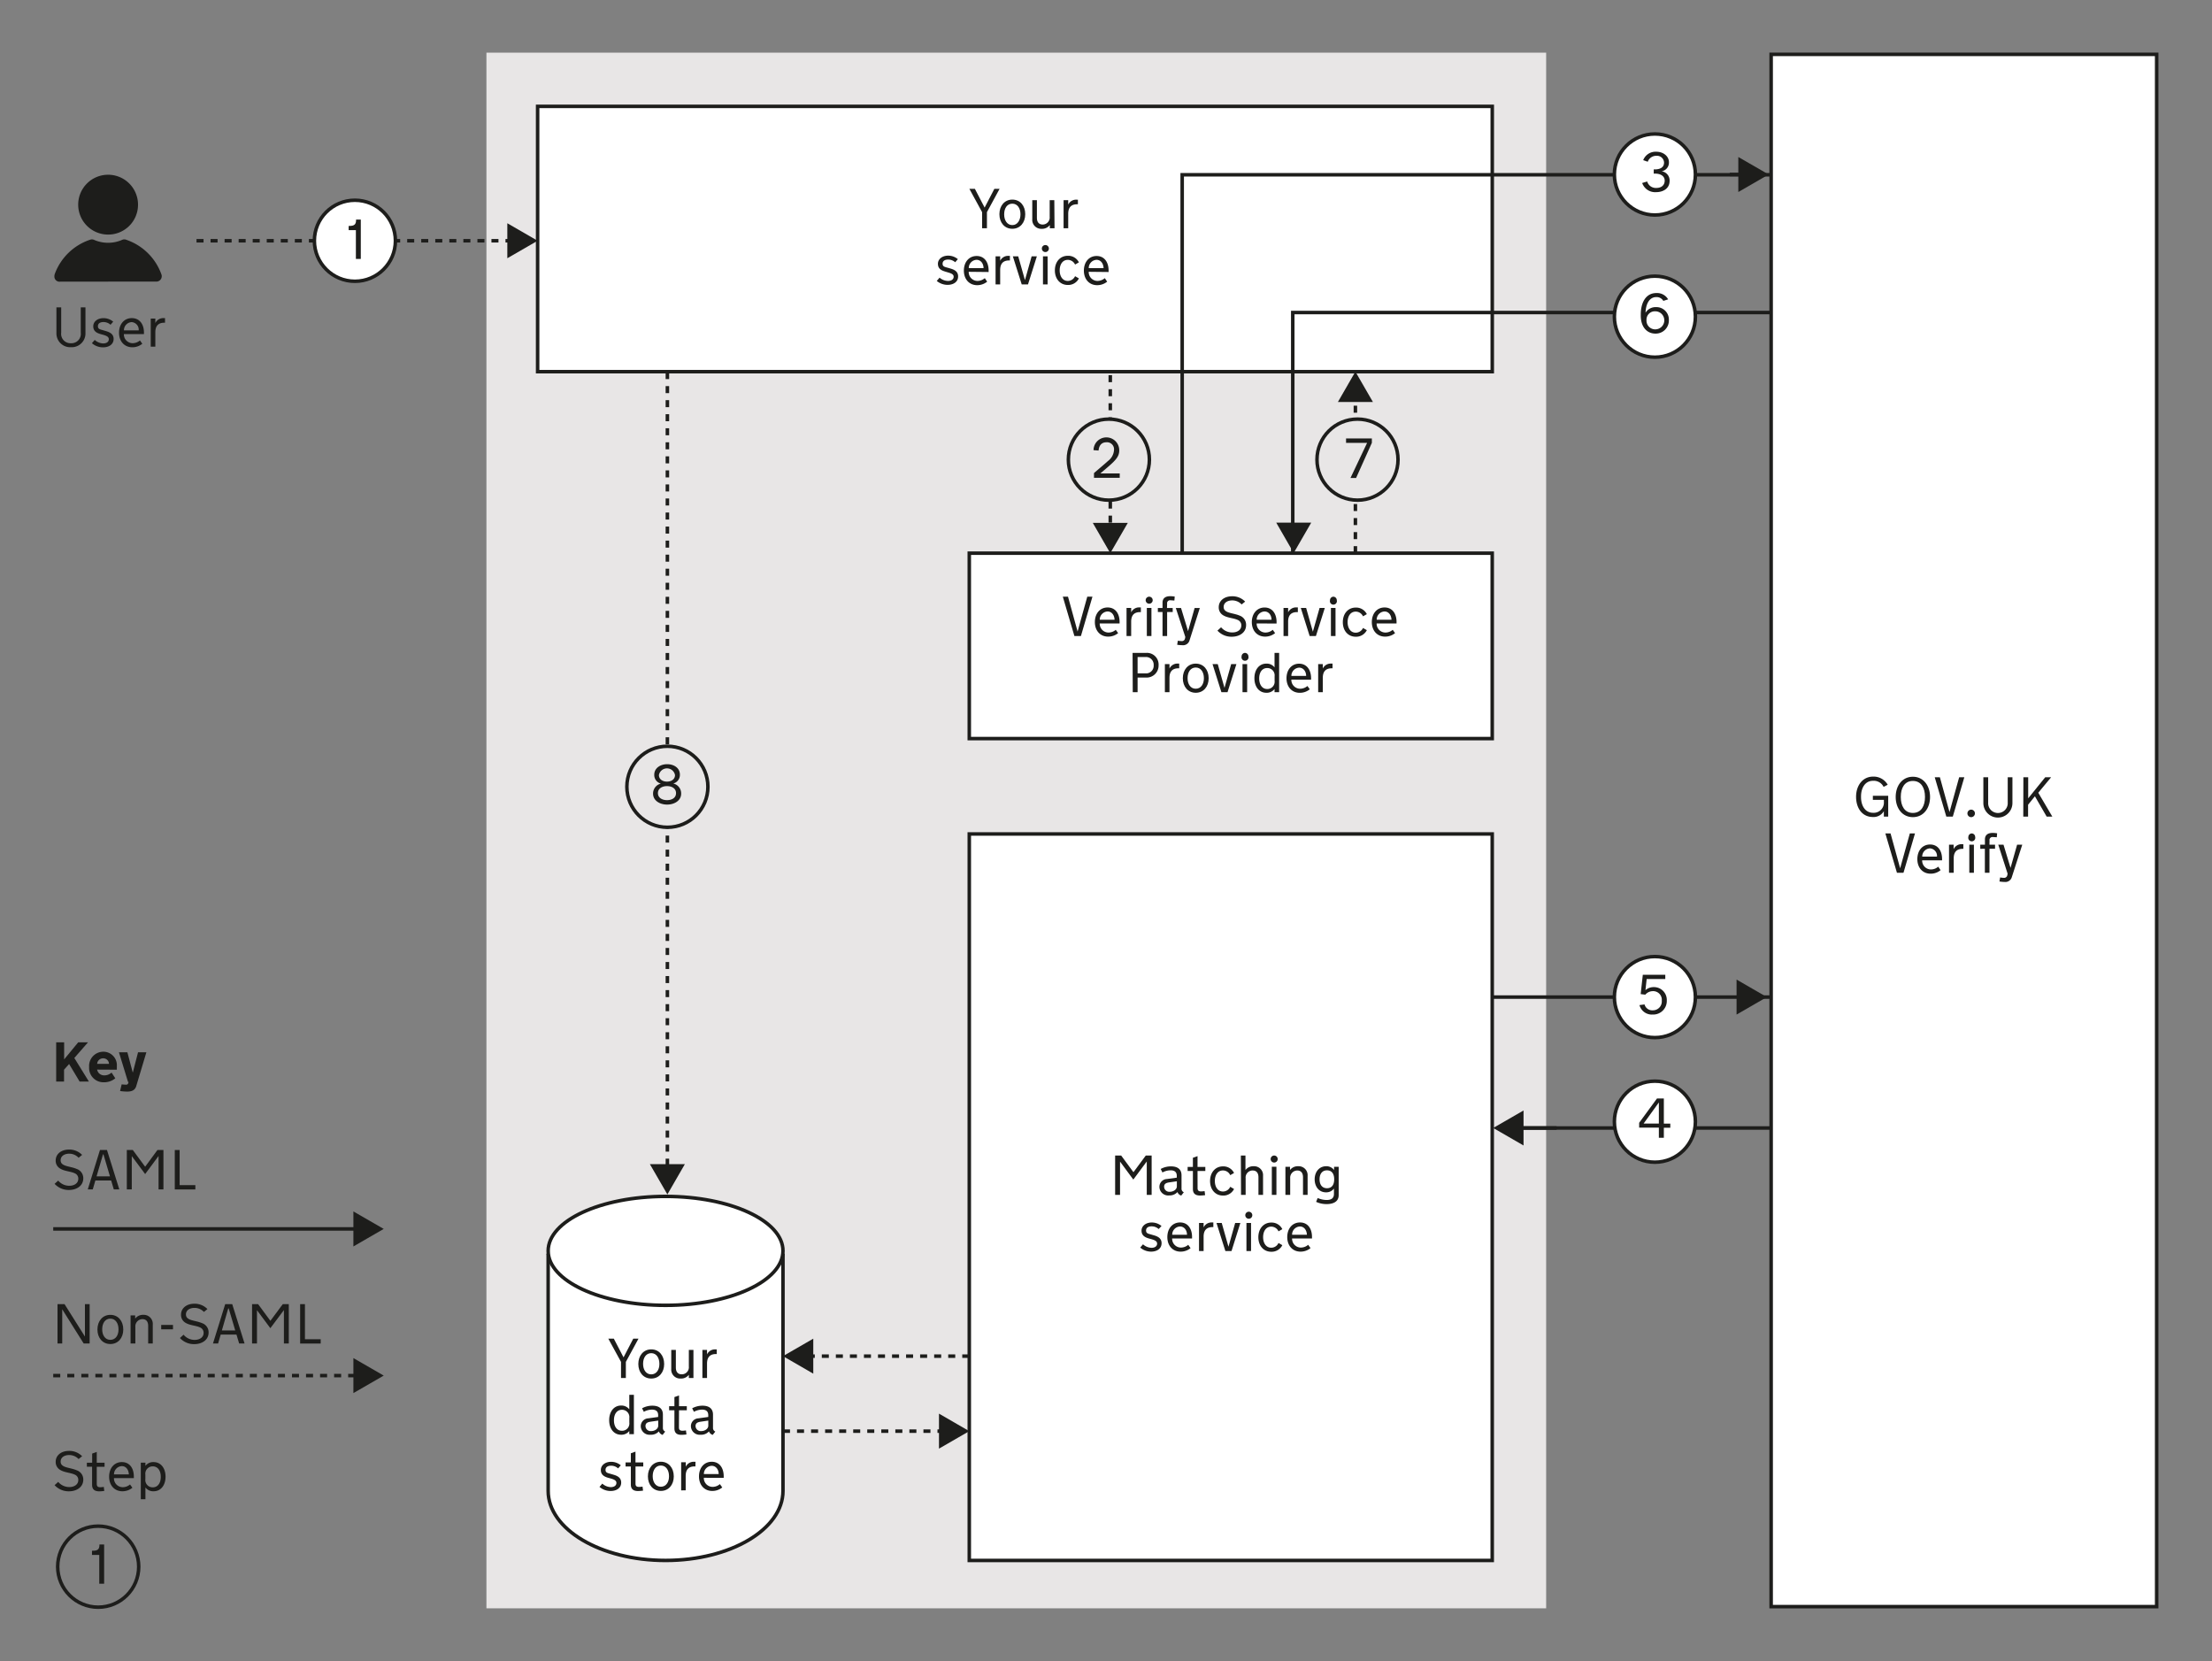 <svg id="Layer_1" data-name="Layer 1" xmlns="http://www.w3.org/2000/svg" viewBox="0 0 630 473"><rect x="0" y="0" width="630" height="473" fill="#808080" stroke="none"/><defs><style>.cls-1{fill:#1d1d1b;}.cls-2,.cls-3{fill:none;}.cls-2,.cls-3,.cls-5,.cls-6{stroke:#1d1d1b;stroke-miterlimit:10;}.cls-2{stroke-dasharray:2 2;}.cls-4,.cls-6{fill:#e8e6e6;}.cls-5{fill:#fff;}</style></defs><title>verify-build</title><path class="cls-1" d="M16.58,336.2a4.08,4.08,0,0,0,3.17,1.47c1.36,0,2.55-.68,2.55-2a1.61,1.61,0,0,0-1.06-1.57c-1.12-.53-2.86-.56-4.06-1.3a2.55,2.55,0,0,1-1.32-2.33c0-1.73,1.44-3.11,3.83-3.11a5.11,5.11,0,0,1,3.7,1.52l-1,.82a3.66,3.66,0,0,0-2.69-1.16c-1.36,0-2.43.68-2.43,1.88,0,1.82,2.64,1.61,4.57,2.46a2.76,2.76,0,0,1,1.88,2.66c0,2.22-2,3.33-4.07,3.33a5.41,5.41,0,0,1-4.1-1.75Z"/><path class="cls-1" d="M31.66,336.17h-4.5l-.74,2.53H25l3.47-11.21h2l3.51,11.21H32.41ZM27.5,335h3.82l-1.86-6.27h-.12Z"/><path class="cls-1" d="M44.84,327.49h1.71V338.7H45.16v-9.51l-3.82,5.15h0l-3.81-5.12v9.48H36.12V327.49h1.71l3.51,4.76Z"/><path class="cls-1" d="M49.78,327.49h1.38v10h4.48v1.23H49.78Z"/><path class="cls-1" d="M16,296.83h2.27v4.85l4-4.85h2.79l-3.89,4.45L25.32,308H22.68l-3-5-1.44,1.62V308H16Z"/><path class="cls-1" d="M27.66,304.59a2,2,0,0,0,2,1.64,3,3,0,0,0,2.11-.79l1.07,1.63a5,5,0,0,1-3.25,1.13,4.08,4.08,0,0,1-4.21-4.29v-.1a4.05,4.05,0,0,1,4.05-4.31,3.84,3.84,0,0,1,3.85,4.12v1Zm0-1.63h3.38a1.61,1.61,0,0,0-1.65-1.58A1.67,1.67,0,0,0,27.67,303Z"/><path class="cls-1" d="M36.55,308.37l.07-.27h-.16l-2.58-8.44h2.4l1.54,5.8,1.5-5.8h2.37l-2.88,9.61c-.37,1.25-1.35,1.58-2.61,1.58a13.63,13.63,0,0,1-2-.16l.45-1.9a8.24,8.24,0,0,0,1.15.09A.63.63,0,0,0,36.55,308.37Z"/><path class="cls-1" d="M16.58,422a4.11,4.11,0,0,0,3.17,1.47c1.36,0,2.55-.69,2.55-2a1.6,1.6,0,0,0-1.06-1.56c-1.12-.53-2.86-.57-4.06-1.3a2.57,2.57,0,0,1-1.32-2.34c0-1.73,1.44-3.1,3.83-3.1a5.07,5.07,0,0,1,3.7,1.52l-1,.81a3.69,3.69,0,0,0-2.69-1.15c-1.36,0-2.43.67-2.43,1.87,0,1.83,2.64,1.62,4.57,2.47a2.75,2.75,0,0,1,1.88,2.66c0,2.22-2,3.33-4.07,3.33a5.41,5.41,0,0,1-4.1-1.75Z"/><path class="cls-1" d="M27.56,422.52c0,.53.1,1,1,1a6.78,6.78,0,0,0,1-.1l.14,1.15a10.94,10.94,0,0,1-1.42.12c-1.27,0-2.05-.5-2.05-1.86v-5.14H24.74v-1.15h1.51v-2.61l1.31-.47v3.08h2.22v1.15H27.56Z"/><path class="cls-1" d="M32.46,420.92a2.51,2.51,0,0,0,2.48,2.59,3.18,3.18,0,0,0,2.09-.78l.68.94a4.48,4.48,0,0,1-2.84,1c-2.32,0-3.79-1.75-3.79-4.15s1.42-4.16,3.63-4.16,3.41,1.74,3.41,4.14v.42Zm0-1.06H36.7c-.05-1.23-.74-2.35-2-2.35A2.33,2.33,0,0,0,32.47,419.86Z"/><path class="cls-1" d="M41.42,416.52v.91a2.77,2.77,0,0,1,2.33-1.07c2.07,0,3.4,1.74,3.4,4.16s-1.33,4.15-3.4,4.15a2.78,2.78,0,0,1-2.33-1.08v3.35H40.1V416.52Zm4.37,4c0-1.66-.81-2.94-2.28-2.94a2.08,2.08,0,0,0-2.11,2.33v1.3a2.08,2.08,0,0,0,2.11,2.34c1.47,0,2.28-1.28,2.28-2.95Z"/><path class="cls-1" d="M17.72,372.85v9.73H16.38v-11.2h2l5.81,9.23v-9.23h1.34v11.2H23.83Z"/><path class="cls-1" d="M35.11,378.6c0,2.4-1.47,4.14-3.68,4.14s-3.68-1.74-3.68-4.14,1.47-4.17,3.68-4.17S35.11,376.16,35.11,378.6Zm-1.36,0v-.09c0-1.6-.8-3-2.32-3s-2.32,1.36-2.32,3v.09c0,1.57.8,2.95,2.32,2.95S33.75,380.21,33.75,378.64Z"/><path class="cls-1" d="M37.19,374.59H38.5v.92a2.76,2.76,0,0,1,2.34-1.08,2.55,2.55,0,0,1,2.67,2.73v5.42H42.2v-5c0-1.41-.72-1.93-1.65-1.93a2.05,2.05,0,0,0-2,2.2v4.74H37.19Z"/><path class="cls-1" d="M45.91,377.3h3.36v1.25H45.91Z"/><path class="cls-1" d="M52.28,380.08a4.07,4.07,0,0,0,3.17,1.48c1.36,0,2.54-.69,2.54-2A1.63,1.63,0,0,0,56.94,378c-1.12-.53-2.87-.56-4.07-1.29a2.57,2.57,0,0,1-1.31-2.34c0-1.73,1.44-3.11,3.82-3.11a5.09,5.09,0,0,1,3.7,1.52l-1,.82a3.69,3.69,0,0,0-2.69-1.15c-1.36,0-2.43.67-2.43,1.87,0,1.83,2.64,1.62,4.58,2.47a2.73,2.73,0,0,1,1.87,2.65c0,2.23-2,3.33-4.06,3.33a5.39,5.39,0,0,1-4.1-1.74Z"/><path class="cls-1" d="M67.35,380.05H62.86l-.74,2.53H60.66l3.48-11.2h2l3.51,11.2H68.11Zm-4.16-1.17H67l-1.86-6.27H65Z"/><path class="cls-1" d="M80.54,371.38h1.71v11.2H80.86v-9.51L77,378.23h0l-3.81-5.12v9.47h-1.4v-11.2h1.72l3.5,4.75Z"/><path class="cls-1" d="M85.48,371.38h1.37v10h4.49v1.23H85.48Z"/><line class="cls-2" x1="15.16" y1="391.73" x2="102.11" y2="391.73"/><polygon class="cls-1" points="100.65 396.71 109.29 391.73 100.65 386.74 100.65 396.71"/><line class="cls-3" x1="15.16" y1="349.96" x2="102.11" y2="349.96"/><polygon class="cls-1" points="100.65 354.95 109.29 349.96 100.65 344.98 100.65 354.95"/><rect id="service_background" data-name="service background" class="cls-4" x="138.54" y="15" width="301.82" height="443"/><rect id="verify" class="cls-5" x="504.44" y="15.48" width="109.8" height="442.04"/><rect id="match_verified_identities" data-name="match verified identities" class="cls-5" x="276.06" y="237.49" width="148.94" height="206.88"/><rect id="your_service" data-name="your service" class="cls-5" x="153.12" y="30.29" width="271.89" height="75.55"/><rect id="verify_service_provider" data-name="verify service provider" class="cls-5" x="276.06" y="157.53" width="148.94" height="52.8"/><path class="cls-1" d="M536.55,228.33v-.56h-3.14v-1.15h4.37v5.92h-1.24V231a3.4,3.4,0,0,1-3.11,1.66c-3.06,0-4.8-2.53-4.8-5.75s1.86-5.76,4.88-5.76a4.63,4.63,0,0,1,4.13,2.32l-1.17.61a3.11,3.11,0,0,0-3-1.73c-2.34,0-3.43,2.13-3.43,4.45v.21c0,2.32,1.11,4.45,3.45,4.45A2.9,2.9,0,0,0,536.55,228.33Z"/><path class="cls-1" d="M544.81,221.19c3,0,4.89,2.55,4.89,5.76s-1.87,5.75-4.89,5.75-4.9-2.53-4.9-5.75S541.78,221.19,544.81,221.19Zm3.44,5.65c0-2.32-1-4.45-3.44-4.45s-3.44,2.13-3.44,4.45v.21c0,2.32,1,4.45,3.44,4.45s3.44-2.13,3.44-4.45Z"/><path class="cls-1" d="M554.33,232.54l-3.3-11.2h1.47l2.74,9.92,2.75-9.92h1.47l-3.28,11.2Z"/><path class="cls-1" d="M561.41,230.56a1.07,1.07,0,1,1-1.07,1.07A1.08,1.08,0,0,1,561.41,230.56Z"/><path class="cls-1" d="M571.82,228.56v-7.22h1.34v7.34a4.14,4.14,0,0,1-8.28,0v-7.34h1.37v7.22a2.79,2.79,0,1,0,5.57,0Z"/><path class="cls-1" d="M576.28,221.34h1.37v6l4.85-6h1.68l-3.66,4.41,4,6.79h-1.61l-3.35-5.78-1.94,2.4v3.38h-1.37Z"/><path class="cls-1" d="M540.27,248.54l-3.3-11.2h1.48l2.73,9.92,2.76-9.92h1.47l-3.28,11.2Z"/><path class="cls-1" d="M547.45,245a2.51,2.51,0,0,0,2.48,2.59,3.2,3.2,0,0,0,2.1-.79l.67,1a4.42,4.42,0,0,1-2.83,1c-2.32,0-3.79-1.74-3.79-4.15s1.42-4.16,3.63-4.16,3.41,1.75,3.41,4.15V245Zm0-1.06h4.22a2.15,2.15,0,0,0-2-2.35A2.32,2.32,0,0,0,547.47,243.9Z"/><path class="cls-1" d="M559.18,241.72H559c-1.34,0-2.56.55-2.56,2.72v4.1H555.1v-8h1.31v1.27a2.49,2.49,0,0,1,2.39-1.41h.38Z"/><path class="cls-1" d="M561.55,237.34a1,1,0,0,1,1,1,1,1,0,1,1-1.94,0A1,1,0,0,1,561.55,237.34Zm.64,11.2h-1.31v-8h1.31Z"/><path class="cls-1" d="M566.62,240.55h1.59v1.16h-1.59v6.83h-1.31v-6.83H564v-1.16h1.33v-1.49c0-1.37.93-1.87,2.19-1.87a7.75,7.75,0,0,1,1.28.11l-.09,1.12c-.31,0-.88-.06-1.14-.06a.84.84,0,0,0-.93,1Z"/><path class="cls-1" d="M569.13,240.55h1.49l2,6.6,1.87-6.6h1.47L573,249.74a1.92,1.92,0,0,1-2.11,1.41,9.6,9.6,0,0,1-1.43-.13l.2-1.15a6.1,6.1,0,0,0,1.05.11.9.9,0,0,0,1-.8l.08-.37Z"/><path class="cls-5" d="M156.12,357.51v67.06c0,10.94,15,19.8,33.44,19.8S223,435.51,223,424.57V357.51Z"/><ellipse class="cls-5" cx="189.56" cy="356.21" rx="33.44" ry="15.51"/><path class="cls-1" d="M306,181.12l-3.3-11.2h1.48l2.73,9.92,2.76-9.92h1.47l-3.28,11.2Z"/><path class="cls-1" d="M313.21,177.54a2.51,2.51,0,0,0,2.48,2.59,3.18,3.18,0,0,0,2.09-.78l.68.94a4.47,4.47,0,0,1-2.84,1c-2.32,0-3.79-1.74-3.79-4.14s1.42-4.16,3.63-4.16,3.41,1.74,3.41,4.14v.42Zm0-1.06h4.23c-.05-1.23-.74-2.35-2-2.35A2.33,2.33,0,0,0,313.22,176.48Z"/><path class="cls-1" d="M324.93,174.31h-.2c-1.35,0-2.56.54-2.56,2.72v4.09h-1.32v-8h1.32v1.26a2.49,2.49,0,0,1,2.38-1.41h.38Z"/><path class="cls-1" d="M327.3,169.92a1,1,0,0,1,1,1,1,1,0,0,1-1,1,1,1,0,0,1-1-1A1,1,0,0,1,327.3,169.92Zm.64,11.2h-1.31v-8h1.31Z"/><path class="cls-1" d="M332.37,173.14H334v1.15h-1.59v6.83h-1.31v-6.83h-1.33v-1.15h1.33v-1.49c0-1.38.93-1.87,2.19-1.87a7.63,7.63,0,0,1,1.28.11l-.09,1.12c-.31,0-.88-.07-1.14-.07a.84.84,0,0,0-.93,1Z"/><path class="cls-1" d="M334.88,173.14h1.49l2,6.59,1.87-6.59h1.48l-2.92,9.19a1.91,1.91,0,0,1-2.11,1.4,9.27,9.27,0,0,1-1.42-.12l.19-1.16a6.1,6.1,0,0,0,1.05.11.89.89,0,0,0,1-.8l.08-.36Z"/><path class="cls-1" d="M347.78,178.63A4.09,4.09,0,0,0,351,180.1c1.36,0,2.54-.69,2.54-2a1.63,1.63,0,0,0-1.05-1.57c-1.12-.52-2.87-.56-4.07-1.29a2.56,2.56,0,0,1-1.31-2.34c0-1.73,1.44-3.1,3.83-3.1a5,5,0,0,1,3.69,1.52l-1,.81a3.65,3.65,0,0,0-2.68-1.15c-1.37,0-2.44.67-2.44,1.87,0,1.83,2.64,1.62,4.58,2.47A2.74,2.74,0,0,1,354.9,178c0,2.22-2,3.32-4.06,3.32a5.39,5.39,0,0,1-4.1-1.74Z"/><path class="cls-1" d="M357.91,177.54a2.51,2.51,0,0,0,2.48,2.59,3.19,3.19,0,0,0,2.1-.78l.67.94a4.44,4.44,0,0,1-2.83,1c-2.33,0-3.8-1.74-3.8-4.14S358,173,360.17,173s3.41,1.74,3.41,4.14v.42Zm0-1.06h4.23c0-1.23-.74-2.35-2-2.35A2.33,2.33,0,0,0,357.92,176.48Z"/><path class="cls-1" d="M369.64,174.31h-.21c-1.35,0-2.56.54-2.56,2.72v4.09h-1.31v-8h1.31v1.26a2.5,2.5,0,0,1,2.38-1.41h.39Z"/><path class="cls-1" d="M373,181.12l-2.52-8H372l1.92,6.77,1.91-6.77h1.49l-2.53,8Z"/><path class="cls-1" d="M379.73,169.92a1,1,0,0,1,1,1,1,1,0,1,1-1.93,0A1,1,0,0,1,379.73,169.92Zm.64,11.2h-1.31v-8h1.31Z"/><path class="cls-1" d="M383.81,177.17c0,1.6.79,3,2.32,3a2.29,2.29,0,0,0,2.07-1.34l1.09.62a3.4,3.4,0,0,1-3.16,1.87c-2.21,0-3.68-1.72-3.68-4.14s1.47-4.16,3.68-4.16a3.4,3.4,0,0,1,3.16,1.87l-1.09.62a2.29,2.29,0,0,0-2.07-1.34c-1.53,0-2.32,1.36-2.32,3Z"/><path class="cls-1" d="M392.08,177.54a2.51,2.51,0,0,0,2.48,2.59,3.19,3.19,0,0,0,2.1-.78l.67.94a4.42,4.42,0,0,1-2.83,1c-2.32,0-3.79-1.74-3.79-4.14s1.42-4.16,3.63-4.16,3.41,1.74,3.41,4.14v.42Zm0-1.06h4.23c-.05-1.23-.74-2.35-2-2.35A2.32,2.32,0,0,0,392.1,176.48Z"/><path class="cls-1" d="M322.57,185.92h3.94a3.32,3.32,0,0,1,3.47,3.52,3.42,3.42,0,0,1-3.63,3.51H324v4.17h-1.38Zm3.65,1.18H324v4.66h2.27a2.16,2.16,0,0,0,2.31-2.27v-.08A2.19,2.19,0,0,0,326.22,187.1Z"/><path class="cls-1" d="M335.85,190.31h-.2c-1.35,0-2.57.54-2.57,2.72v4.09h-1.31v-8h1.31v1.26a2.5,2.5,0,0,1,2.39-1.41h.38Z"/><path class="cls-1" d="M344.24,193.14c0,2.4-1.47,4.14-3.68,4.14s-3.68-1.74-3.68-4.14,1.47-4.16,3.68-4.16S344.24,190.71,344.24,193.14Zm-1.36.05v-.1c0-1.6-.8-3-2.32-3s-2.32,1.36-2.32,3v.1c0,1.57.8,2.94,2.32,2.94S342.88,194.76,342.88,193.19Z"/><path class="cls-1" d="M347.87,197.12l-2.53-8h1.49l1.92,6.77,1.9-6.77h1.49l-2.53,8Z"/><path class="cls-1" d="M354.56,185.92a1,1,0,0,1,1,1,1,1,0,1,1-1.94,0A1,1,0,0,1,354.56,185.92Zm.64,11.2h-1.32v-8h1.32Z"/><path class="cls-1" d="M363,196.21a2.78,2.78,0,0,1-2.34,1.07c-2.06,0-3.39-1.72-3.39-4.14s1.33-4.16,3.39-4.16a2.78,2.78,0,0,1,2.34,1.07v-4.13h1.31v11.2H363Zm-4.37-3c0,1.67.8,3,2.27,3a2.08,2.08,0,0,0,2.12-2.34v-1.3a2.08,2.08,0,0,0-2.12-2.33c-1.47,0-2.27,1.28-2.27,2.94Z"/><path class="cls-1" d="M367.79,193.54a2.51,2.51,0,0,0,2.48,2.59,3.21,3.21,0,0,0,2.1-.78l.67.94a4.45,4.45,0,0,1-2.84,1c-2.32,0-3.79-1.74-3.79-4.14S367.84,189,370,189s3.41,1.74,3.41,4.14v.42Zm0-1.06H372c0-1.23-.74-2.35-2-2.35A2.33,2.33,0,0,0,367.8,192.48Z"/><path class="cls-1" d="M379.52,190.31h-.21c-1.35,0-2.56.54-2.56,2.72v4.09h-1.32v-8h1.32v1.26a2.49,2.49,0,0,1,2.38-1.41h.39Z"/><path class="cls-1" d="M283.2,53.78h1.49l-3.6,6.63V65h-1.38V60.41l-3.62-6.63h1.57l2.77,5.33Z"/><path class="cls-1" d="M292,61c0,2.4-1.47,4.15-3.68,4.15s-3.68-1.75-3.68-4.15,1.47-4.16,3.68-4.16S292,58.57,292,61Zm-1.36,0V61c0-1.6-.8-3-2.32-3S286,59.35,286,61v.1c0,1.57.8,3,2.32,3S290.64,62.62,290.64,61.05Z"/><path class="cls-1" d="M300.34,65H299v-.91a2.76,2.76,0,0,1-2.33,1.07A2.55,2.55,0,0,1,294,62.43V57h1.32v5c0,1.41.72,1.94,1.64,1.94a2,2,0,0,0,2-2.21V57h1.32Z"/><path class="cls-1" d="M307,58.17h-.2c-1.35,0-2.56.54-2.56,2.72V65h-1.32V57h1.32v1.27a2.47,2.47,0,0,1,2.38-1.41H307Z"/><path class="cls-1" d="M266.8,80l.8-.93A3.78,3.78,0,0,0,270,80c.92,0,1.61-.41,1.61-1.2s-.87-1-2-1.34-2.48-.69-2.48-2.34c0-1.34,1.23-2.32,2.91-2.32a4.32,4.32,0,0,1,2.77,1l-.76.88a3,3,0,0,0-2-.76c-1.06,0-1.59.46-1.59,1.18s.45.86,1.15,1.06c.42.11.9.25,1.32.38,1.07.34,1.95.9,1.95,2.18,0,1.65-1.46,2.4-3,2.4A4.81,4.81,0,0,1,266.8,80Z"/><path class="cls-1" d="M275.9,77.4a2.51,2.51,0,0,0,2.48,2.6,3.2,3.2,0,0,0,2.1-.79l.67,1a4.48,4.48,0,0,1-2.83,1c-2.32,0-3.8-1.75-3.8-4.15s1.43-4.16,3.64-4.16,3.41,1.75,3.41,4.15v.41Zm0-1.05h4.22c0-1.24-.73-2.36-2-2.36A2.32,2.32,0,0,0,275.92,76.35Z"/><path class="cls-1" d="M287.63,74.17h-.21c-1.34,0-2.56.54-2.56,2.72V81h-1.31V73h1.31v1.27a2.49,2.49,0,0,1,2.39-1.41h.38Z"/><path class="cls-1" d="M291,81l-2.53-8H290l1.92,6.77,1.9-6.77h1.49l-2.53,8Z"/><path class="cls-1" d="M297.73,69.78a1,1,0,1,1-1,1A1,1,0,0,1,297.73,69.78ZM298.37,81h-1.32V73h1.32Z"/><path class="cls-1" d="M301.81,77c0,1.61.78,3,2.32,3a2.29,2.29,0,0,0,2.06-1.35l1.09.63a3.39,3.39,0,0,1-3.15,1.87c-2.21,0-3.69-1.73-3.69-4.15s1.48-4.16,3.69-4.16a3.39,3.39,0,0,1,3.15,1.87l-1.09.63A2.29,2.29,0,0,0,304.13,74c-1.54,0-2.32,1.36-2.32,3Z"/><path class="cls-1" d="M310.08,77.4a2.51,2.51,0,0,0,2.48,2.6,3.24,3.24,0,0,0,2.1-.79l.67,1a4.51,4.51,0,0,1-2.84,1c-2.32,0-3.79-1.75-3.79-4.15s1.43-4.16,3.63-4.16,3.41,1.75,3.41,4.15v.41Zm0-1.05h4.23c-.05-1.24-.74-2.36-2-2.36A2.33,2.33,0,0,0,310.09,76.35Z"/><path class="cls-1" d="M180.36,381.21h1.49l-3.6,6.62v4.58h-1.38v-4.58l-3.62-6.62h1.57l2.77,5.33Z"/><path class="cls-1" d="M189.16,388.43c0,2.4-1.47,4.14-3.68,4.14s-3.68-1.74-3.68-4.14,1.47-4.17,3.68-4.17S189.16,386,189.16,388.43Zm-1.36,0v-.09c0-1.6-.8-3-2.32-3s-2.32,1.36-2.32,3v.09c0,1.57.8,2.95,2.32,2.95S187.8,390,187.8,388.47Z"/><path class="cls-1" d="M197.5,392.41h-1.31v-.91a2.75,2.75,0,0,1-2.34,1.07,2.54,2.54,0,0,1-2.67-2.72v-5.43h1.31v5c0,1.41.72,1.94,1.65,1.94a2,2,0,0,0,2.05-2.21v-4.74h1.31Z"/><path class="cls-1" d="M204.14,385.59h-.21c-1.35,0-2.56.55-2.56,2.72v4.1h-1.32v-8h1.32v1.27a2.49,2.49,0,0,1,2.38-1.41h.39Z"/><path class="cls-1" d="M179.23,407.5a2.81,2.81,0,0,1-2.34,1.07c-2.07,0-3.39-1.73-3.39-4.14s1.32-4.17,3.39-4.17a2.81,2.81,0,0,1,2.34,1.08v-4.13h1.31v11.2h-1.31Zm-4.37-3c0,1.66.8,2.94,2.27,2.94a2.07,2.07,0,0,0,2.11-2.33v-1.3a2.08,2.08,0,0,0-2.11-2.34c-1.47,0-2.27,1.28-2.27,2.95Z"/><path class="cls-1" d="M185.29,408.57a2.5,2.5,0,0,1-2.79-2.41,2.24,2.24,0,0,1,2.13-2.26l2.82-.39V403c0-1.21-.78-1.58-1.78-1.58a4.92,4.92,0,0,0-2.3.62l-.5-1a6,6,0,0,1,2.93-.74c1.94,0,3,.87,3,2.55v3.73a1.09,1.09,0,0,0,.66,1.09l-.74.94a1.59,1.59,0,0,1-1.07-1A2.94,2.94,0,0,1,185.29,408.57Zm0-3.71c-.88.13-1.45.41-1.45,1.23a1.47,1.47,0,0,0,1.63,1.44c1,0,2-.62,2-1.55v-1.44Z"/><path class="cls-1" d="M193.37,406.43c0,.53.09,1,1,1a6.76,6.76,0,0,0,1-.09l.14,1.15a12,12,0,0,1-1.43.11c-1.26,0-2-.49-2-1.86v-5.13h-1.51v-1.16h1.51v-2.6l1.31-.47v3.07h2.22v1.16h-2.22Z"/><path class="cls-1" d="M199.56,408.57a2.5,2.5,0,0,1-2.78-2.41,2.23,2.23,0,0,1,2.12-2.26l2.82-.39V403c0-1.21-.78-1.58-1.78-1.58a4.92,4.92,0,0,0-2.3.62l-.5-1a6.1,6.1,0,0,1,2.93-.74c1.94,0,3,.87,3,2.55v3.73a1.09,1.09,0,0,0,.66,1.09l-.74.94a1.59,1.59,0,0,1-1.07-1A2.94,2.94,0,0,1,199.56,408.57Zm0-3.71c-.88.13-1.46.41-1.46,1.23a1.47,1.47,0,0,0,1.63,1.44c1,0,2-.62,2-1.55v-1.44Z"/><path class="cls-1" d="M170.74,423.42l.8-.93a3.83,3.83,0,0,0,2.42,1c.91,0,1.6-.42,1.6-1.2s-.86-1.06-1.95-1.35-2.48-.69-2.48-2.33c0-1.35,1.23-2.33,2.91-2.33a4.27,4.27,0,0,1,2.77,1l-.77.88a2.93,2.93,0,0,0-2-.77c-1,0-1.58.46-1.58,1.18s.45.87,1.15,1.06c.42.11.9.26,1.31.38,1.08.34,2,.9,2,2.18,0,1.65-1.46,2.4-3,2.4A4.83,4.83,0,0,1,170.74,423.42Z"/><path class="cls-1" d="M181,422.43c0,.53.09,1,1,1a6.62,6.62,0,0,0,1-.09l.15,1.15a12,12,0,0,1-1.43.11c-1.26,0-2.05-.49-2.05-1.86v-5.13h-1.5v-1.16h1.5v-2.6l1.32-.47v3.07h2.22v1.16H181Z"/><path class="cls-1" d="M191.9,420.43c0,2.4-1.47,4.14-3.68,4.14s-3.69-1.74-3.69-4.14,1.48-4.17,3.69-4.17S191.9,418,191.9,420.43Zm-1.36,0v-.09c0-1.6-.8-3-2.32-3s-2.32,1.36-2.32,3v.09c0,1.57.8,2.95,2.32,2.95S190.54,422,190.54,420.47Z"/><path class="cls-1" d="M198.06,417.59h-.21c-1.35,0-2.56.55-2.56,2.72v4.1H194v-8h1.32v1.27a2.49,2.49,0,0,1,2.38-1.41h.39Z"/><path class="cls-1" d="M200.46,420.83a2.51,2.51,0,0,0,2.48,2.59,3.19,3.19,0,0,0,2.09-.79l.68.95a4.47,4.47,0,0,1-2.84,1c-2.32,0-3.79-1.74-3.79-4.14s1.42-4.17,3.63-4.17,3.41,1.75,3.41,4.15v.42Zm0-1.06h4.23c0-1.23-.74-2.35-2-2.35A2.32,2.32,0,0,0,200.47,419.77Z"/><path class="cls-1" d="M23,94.74V87.52h1.34v7.35a3.91,3.91,0,0,1-4.14,4,3.92,3.92,0,0,1-4.13-4V87.52h1.36v7.22a2.66,2.66,0,0,0,2.77,3A2.67,2.67,0,0,0,23,94.74Z"/><path class="cls-1" d="M26.18,97.73l.8-.93a3.78,3.78,0,0,0,2.41,1c.92,0,1.6-.42,1.6-1.2s-.86-1.06-1.95-1.35-2.48-.68-2.48-2.33c0-1.35,1.23-2.32,2.91-2.32a4.27,4.27,0,0,1,2.77,1l-.76.88a3,3,0,0,0-2-.77c-1.06,0-1.59.46-1.59,1.18s.45.87,1.15,1.06c.42.11.9.26,1.32.39,1.07.33,2,.89,2,2.17,0,1.65-1.46,2.4-3,2.4A4.76,4.76,0,0,1,26.18,97.73Z"/><path class="cls-1" d="M35.28,95.14a2.51,2.51,0,0,0,2.48,2.59,3.24,3.24,0,0,0,2.1-.78l.67.94a4.42,4.42,0,0,1-2.83,1c-2.32,0-3.8-1.74-3.8-4.14s1.43-4.16,3.64-4.16S41,92.32,41,94.72v.42Zm0-1.06h4.22a2.15,2.15,0,0,0-2-2.35A2.31,2.31,0,0,0,35.3,94.08Z"/><path class="cls-1" d="M47,91.9H46.8c-1.34,0-2.56.55-2.56,2.73v4.09H42.93v-8h1.31V92a2.5,2.5,0,0,1,2.39-1.41H47Z"/><path class="cls-1" d="M326.33,329.06H328v11.2h-1.39v-9.51l-3.83,5.16h0L319,330.79v9.47h-1.4v-11.2h1.72l3.5,4.75Z"/><path class="cls-1" d="M333,340.42a2.5,2.5,0,0,1-2.79-2.42,2.23,2.23,0,0,1,2.13-2.25l2.82-.39v-.51c0-1.22-.79-1.58-1.78-1.58a4.81,4.81,0,0,0-2.3.62l-.5-1a6,6,0,0,1,2.93-.74c1.94,0,3,.87,3,2.55v3.73a1.09,1.09,0,0,0,.66,1.09l-.74.94a1.57,1.57,0,0,1-1.07-1A3,3,0,0,1,333,340.42Zm0-3.71c-.88.13-1.45.41-1.45,1.23a1.47,1.47,0,0,0,1.63,1.44c1,0,2-.62,2-1.55v-1.44Z"/><path class="cls-1" d="M341.08,338.28c0,.52.09,1,1,1a8.28,8.28,0,0,0,1-.09l.15,1.15a12,12,0,0,1-1.43.11c-1.26,0-2.05-.5-2.05-1.86v-5.13h-1.5v-1.16h1.5v-2.6l1.32-.47v3.07h2.22v1.16h-2.22Z"/><path class="cls-1" d="M346,336.31c0,1.6.78,3,2.32,3a2.26,2.26,0,0,0,2.06-1.35l1.09.63a3.39,3.39,0,0,1-3.15,1.87c-2.21,0-3.68-1.73-3.68-4.14s1.47-4.17,3.68-4.17a3.38,3.38,0,0,1,3.15,1.88l-1.09.62a2.27,2.27,0,0,0-2.06-1.34c-1.54,0-2.32,1.36-2.32,3Z"/><path class="cls-1" d="M353.41,329.06h1.31v4.13a2.76,2.76,0,0,1,2.34-1.08,2.54,2.54,0,0,1,2.67,2.72v5.43h-1.31v-5c0-1.41-.72-1.94-1.65-1.94a2,2,0,0,0-2,2.21v4.74h-1.31Z"/><path class="cls-1" d="M362.9,329.06a1,1,0,1,1-1,1A1,1,0,0,1,362.9,329.06Zm.64,11.2h-1.31v-8h1.31Z"/><path class="cls-1" d="M366.1,332.27h1.31v.92a2.76,2.76,0,0,1,2.34-1.08,2.54,2.54,0,0,1,2.67,2.72v5.43h-1.31v-5c0-1.41-.72-1.94-1.65-1.94a2.05,2.05,0,0,0-2,2.21v4.74H366.1Z"/><path class="cls-1" d="M377.7,332.11a2.69,2.69,0,0,1,2.26,1.08v-.92h1.31v8.06c0,2-1.74,2.56-3.43,2.56a7.05,7.05,0,0,1-3-.64l.45-1.09a6.49,6.49,0,0,0,2.55.56c1.34,0,2.08-.5,2.08-1.73v-1.52a2.71,2.71,0,0,1-2.26,1.07c-2,0-3.23-1.62-3.23-3.71S375.72,332.11,377.7,332.11Zm2.29,3.68c0-1.42-.61-2.51-2.05-2.51s-2.11,1.12-2.11,2.51v.07c0,1.39.65,2.51,2.11,2.51s2.05-1.09,2.05-2.51Z"/><path class="cls-1" d="M324.74,355.27l.8-.93a3.79,3.79,0,0,0,2.42,1c.91,0,1.6-.42,1.6-1.2s-.87-1.06-1.95-1.35-2.49-.69-2.49-2.34c0-1.34,1.24-2.32,2.92-2.32a4.32,4.32,0,0,1,2.77,1L330,350a2.91,2.91,0,0,0-2-.77c-1.06,0-1.59.46-1.59,1.18s.45.87,1.16,1.06l1.31.38c1.07.34,1.95.9,1.95,2.18,0,1.65-1.45,2.4-3,2.4A4.81,4.81,0,0,1,324.74,355.27Z"/><path class="cls-1" d="M333.84,352.68a2.51,2.51,0,0,0,2.49,2.59,3.19,3.19,0,0,0,2.09-.79l.67.95a4.48,4.48,0,0,1-2.83,1c-2.32,0-3.79-1.74-3.79-4.14s1.42-4.17,3.63-4.17,3.41,1.75,3.41,4.15v.42Zm0-1.06h4.23c0-1.23-.74-2.35-2-2.35A2.32,2.32,0,0,0,333.86,351.62Z"/><path class="cls-1" d="M345.57,349.44h-.2c-1.35,0-2.57.55-2.57,2.72v4.1h-1.31v-8h1.31v1.27a2.49,2.49,0,0,1,2.39-1.41h.38Z"/><path class="cls-1" d="M349,356.26l-2.53-8h1.49l1.92,6.77,1.91-6.77h1.48l-2.52,8Z"/><path class="cls-1" d="M355.67,345.06a1,1,0,1,1-1,1A1,1,0,0,1,355.67,345.06Zm.64,11.2H355v-8h1.31Z"/><path class="cls-1" d="M359.75,352.31c0,1.6.78,3,2.32,3a2.26,2.26,0,0,0,2.06-1.35l1.09.63a3.39,3.39,0,0,1-3.15,1.87c-2.21,0-3.68-1.73-3.68-4.14s1.47-4.17,3.68-4.17a3.38,3.38,0,0,1,3.15,1.88l-1.09.62a2.27,2.27,0,0,0-2.06-1.34c-1.54,0-2.32,1.36-2.32,3Z"/><path class="cls-1" d="M368,352.68a2.51,2.51,0,0,0,2.48,2.59,3.2,3.2,0,0,0,2.1-.79l.67.95a4.48,4.48,0,0,1-2.83,1c-2.32,0-3.8-1.74-3.8-4.14s1.43-4.17,3.64-4.17,3.41,1.75,3.41,4.15v.42Zm0-1.06h4.22c-.05-1.23-.73-2.35-2-2.35A2.31,2.31,0,0,0,368,351.62Z"/><line class="cls-2" x1="316.22" y1="106.83" x2="316.22" y2="150.36"/><polygon class="cls-1" points="311.24 148.9 316.22 157.53 321.21 148.9 311.24 148.9"/><line class="cls-2" x1="386.03" y1="157.53" x2="386.03" y2="113.01"/><polygon class="cls-1" points="391.02 114.47 386.03 105.83 381.05 114.47 391.02 114.47"/><line class="cls-2" x1="276.06" y1="386.19" x2="230.18" y2="386.19"/><polygon class="cls-1" points="231.63 381.21 223 386.19 231.63 391.18 231.63 381.21"/><line class="cls-2" x1="223" y1="407.55" x2="268.89" y2="407.55"/><polygon class="cls-1" points="267.43 412.53 276.06 407.55 267.43 402.56 267.43 412.53"/><line class="cls-2" x1="190.08" y1="105.95" x2="190.08" y2="332.97"/><polygon class="cls-1" points="185.09 331.51 190.08 340.14 195.06 331.51 185.09 331.51"/><line class="cls-3" x1="426.42" y1="321.22" x2="504.44" y2="321.22"/><polyline class="cls-3" points="368.19 157.53 368.19 89 504.44 89"/><polyline class="cls-3" points="336.7 157.53 336.7 49.77 504.32 49.77"/><line class="cls-3" x1="504.44" y1="283.94" x2="425.01" y2="283.94"/><line class="cls-3" x1="492.65" y1="49.69" x2="496.55" y2="49.69"/><polygon class="cls-1" points="495.09 54.68 503.73 49.69 495.09 44.71 495.09 54.68"/><polygon class="cls-1" points="363.48 148.83 368.46 157.47 373.45 148.83 363.48 148.83"/><line class="cls-3" x1="443.34" y1="321.22" x2="432.46" y2="321.22"/><polygon class="cls-1" points="433.92 316.23 425.28 321.21 433.92 326.2 433.92 316.23"/><circle class="cls-6" cx="315.82" cy="130.89" r="11.54"/><path class="cls-1" d="M311.58,136.06v-1.34c.83-.74,3.18-2.69,4-3.46a4.2,4.2,0,0,0,1.7-3.1,2,2,0,0,0-2.19-2.21c-1.41,0-2.1,1-2.2,2.35l-1.44-.11a3.66,3.66,0,0,1,7.32.05c0,1.65-.83,2.7-3.33,4.83l-2.05,1.75h5.52v1.24Z"/><circle class="cls-6" cx="386.63" cy="130.89" r="11.54"/><path class="cls-1" d="M389.37,126.11h-6v-1.25h7.35v1.25l-4.49,10h-1.6Z"/><circle class="cls-6" cx="190.08" cy="224.05" r="11.54"/><path class="cls-1" d="M193.64,220.59a2.52,2.52,0,0,1-1.89,2.53A2.89,2.89,0,0,1,194,226c0,2.05-2,3.12-4,3.12s-4-1.07-4-3.12a2.89,2.89,0,0,1,2.23-2.85,2.52,2.52,0,0,1-1.89-2.53c0-1.93,1.79-3,3.68-3S193.64,218.66,193.64,220.59Zm-1.1,5.27c0-1.36-1.22-2-2.58-2s-2.58.67-2.58,2,1.22,2,2.58,2S192.54,227.24,192.54,225.86Zm-.29-5.15a2.33,2.33,0,0,0-4.58,0c0,1.18,1,1.87,2.29,1.87S192.25,221.89,192.25,220.71Z"/><circle class="cls-3" cx="27.97" cy="446.14" r="11.54"/><path class="cls-1" d="M28.32,439.94v-.12h1.34V451H28.27v-8.2H26.2v-1.2h.21C27.88,441.63,28.32,441.12,28.32,439.94Z"/><circle class="cls-5" cx="471.33" cy="283.94" r="11.54"/><path class="cls-1" d="M467.28,283.09l.61-5.51,6.4,0v1.21l-5.3,0-.35,3.18a3.55,3.55,0,0,1,2.39-.87,3.65,3.65,0,0,1,3.69,3.81,3.86,3.86,0,0,1-4,4,3.63,3.63,0,0,1-3.78-2.69l1.44-.19a2.27,2.27,0,0,0,2.34,1.68,2.53,2.53,0,0,0,2.57-2.75,2.46,2.46,0,0,0-2.56-2.71,2.87,2.87,0,0,0-2.13,1Z"/><circle class="cls-5" cx="471.33" cy="319.42" r="11.54"/><path class="cls-1" d="M472.46,324v-2.88l-5.61,0v-1.38l5.08-6.93h1.95l0,7.16h1.84v1.17h-1.84V324Zm0-4.05,0-6-4.34,6Z"/><circle class="cls-5" cx="471.33" cy="49.69" r="11.54"/><path class="cls-1" d="M469.14,51.68a2.54,2.54,0,0,0,2.59,1.84c1.63,0,2.39-.94,2.39-2.08s-.92-1.95-2.62-2H471v-1.2h.27c1.46,0,2.66-.5,2.67-1.93a2,2,0,0,0-2.17-1.94,2.55,2.55,0,0,0-2.47,1.69L468,45.61a3.77,3.77,0,0,1,3.76-2.4c1.95,0,3.58,1.26,3.57,3a2.5,2.5,0,0,1-2.09,2.57,2.62,2.62,0,0,1,2.28,2.73c0,2.18-1.83,3.21-3.88,3.21a3.9,3.9,0,0,1-3.93-2.61Z"/><circle class="cls-5" cx="471.33" cy="90.18" r="11.54"/><path class="cls-1" d="M467.31,89.51c0-3,1.22-6.07,4.47-6.06a3.62,3.62,0,0,1,3.32,1.8l-1.37.43a2.21,2.21,0,0,0-2-1.08c-2.11,0-3,2.2-3.06,4.45l0,0a3.34,3.34,0,0,1,3-1.59,3.54,3.54,0,0,1,3.64,3.66A3.74,3.74,0,0,1,471.49,95c-2.37,0-4.19-1.82-4.18-5.16Zm4.13,4.28a2.57,2.57,0,0,0,0-5.14,2.38,2.38,0,0,0-2.5,2.52A2.47,2.47,0,0,0,471.44,93.79Z"/><path class="cls-1" d="M30.77,80.21H17.13a1.46,1.46,0,0,1-1.61-1.15,2.15,2.15,0,0,1,.11-1.12,16.12,16.12,0,0,1,10-9.66,1.45,1.45,0,0,1,1.1,0,10,10,0,0,0,8.11,0,1.45,1.45,0,0,1,1.12,0,16.15,16.15,0,0,1,10,9.82,1.53,1.53,0,0,1-1.36,2.09H30.77Z"/><path class="cls-1" d="M30.69,66.8a8.52,8.52,0,1,1,8.62-8.54A8.49,8.49,0,0,1,30.69,66.8Z"/><line class="cls-2" x1="55.97" y1="68.56" x2="145.94" y2="68.56"/><polygon class="cls-1" points="144.49 73.54 153.12 68.56 144.49 63.57 144.49 73.54"/><circle class="cls-5" cx="101.08" cy="68.56" r="11.54"/><path class="cls-1" d="M101.41,62.64v-.11h1.35v11.2h-1.4V65.54H99.3v-1.2h.21C101,64.34,101.41,63.83,101.41,62.64Z"/><polygon class="cls-1" points="494.59 288.92 503.22 283.94 494.59 278.95 494.59 288.92"/></svg>